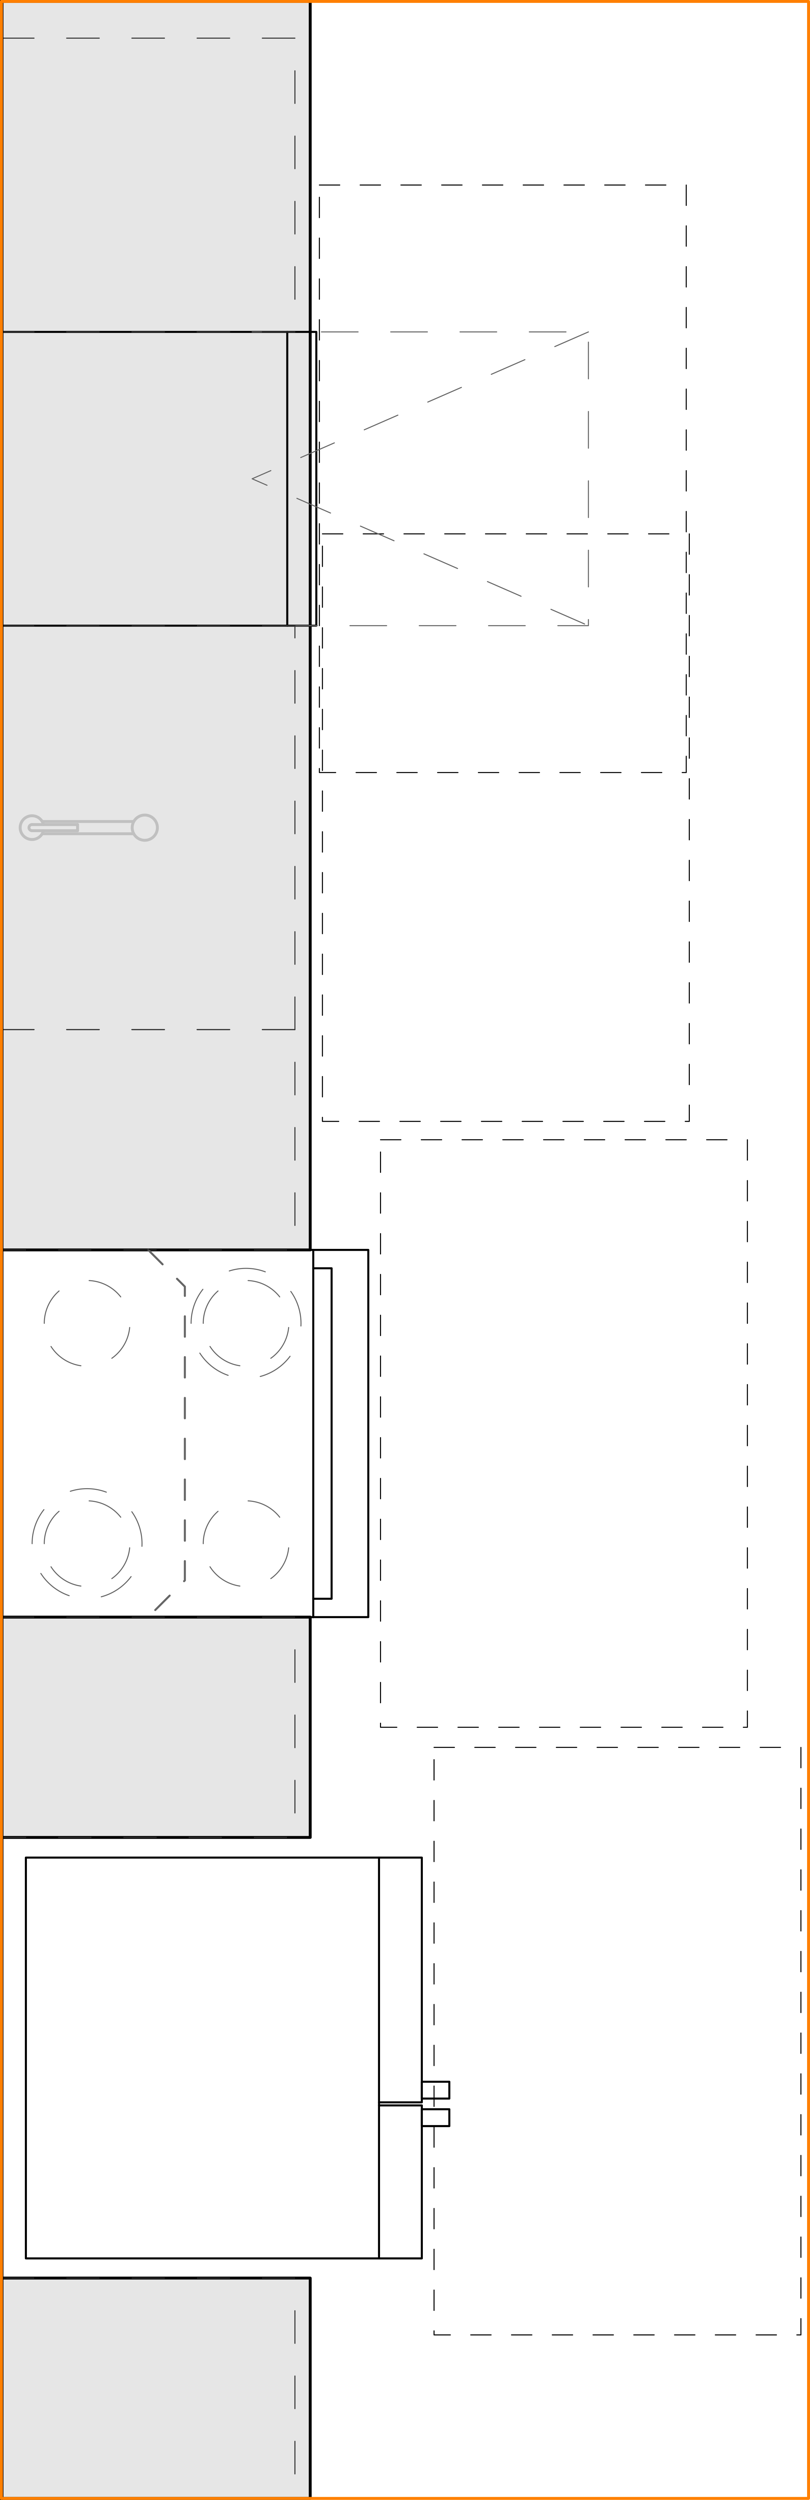 <svg xmlns="http://www.w3.org/2000/svg" viewBox="0 0 198.71 612.71"><defs><style>.cls-1{fill:#e6e6e6;}.cls-1,.cls-2,.cls-3,.cls-8{stroke:#000;}.cls-1,.cls-2,.cls-3,.cls-4,.cls-5,.cls-6,.cls-7,.cls-8,.cls-9{stroke-linecap:round;stroke-linejoin:round;}.cls-1,.cls-6,.cls-9{stroke-width:0.71px;}.cls-2,.cls-3,.cls-4,.cls-5,.cls-6,.cls-7,.cls-8,.cls-9{fill:none;}.cls-2,.cls-4{stroke-width:0.5px;}.cls-3,.cls-5,.cls-7{stroke-width:0.25px;}.cls-3,.cls-4{stroke-dasharray:5 5;}.cls-4,.cls-5{stroke:#666;}.cls-5{stroke-dasharray:9 8;}.cls-6{stroke:silver;}.cls-7{stroke:#333;stroke-dasharray:8 8;}.cls-9{stroke:#ff7f00;}</style></defs><g id="A-Counter"><g id="LWPOLYLINE"><polyline class="cls-1" points="16.86 204.35 16.86 243.35 67.85 243.35 67.85 162.35 16.86 162.35 16.86 201.35"/></g><g id="LWPOLYLINE-2" data-name="LWPOLYLINE"><polyline class="cls-1" points="0.35 612.35 76.1 612.35 76.1 558.35 0.35 558.35"/></g><g id="LWPOLYLINE-3" data-name="LWPOLYLINE"><polyline class="cls-1" points="0.35 450.35 76.1 450.35 76.1 396.35 0.35 396.35"/></g><g id="LWPOLYLINE-4" data-name="LWPOLYLINE"><polyline class="cls-1" points="0.35 306.35 76.1 306.35 76.1 0.35 0.35 0.35"/></g></g><g id="A-Appliances"><g id="LWPOLYLINE-5" data-name="LWPOLYLINE"><polyline class="cls-2" points="92.98 516.03 103.48 516.03 103.48 553.53 6.35 553.53 6.35 455.29 103.48 455.29 103.48 515.28 92.98 515.28"/></g><g id="LINE"><line class="cls-2" x1="92.98" y1="455.28" x2="92.98" y2="553.53"/></g><g id="LWPOLYLINE-6" data-name="LWPOLYLINE"><rect class="cls-2" x="103.48" y="510.23" width="6.75" height="4.12"/></g><g id="LWPOLYLINE-7" data-name="LWPOLYLINE"><rect class="cls-2" x="103.48" y="516.97" width="6.75" height="4.13"/></g><g id="LINE-2" data-name="LINE"><line class="cls-2" x1="76.85" y1="396.35" x2="76.85" y2="306.35"/></g><g id="LINE-3" data-name="LINE"><line class="cls-2" x1="76.85" y1="306.35" x2="0.35" y2="306.35"/></g><g id="LINE-4" data-name="LINE"><line class="cls-2" x1="76.85" y1="396.35" x2="0.35" y2="396.35"/></g><g id="LINE-5" data-name="LINE"><line class="cls-2" x1="0.35" y1="306.35" x2="0.35" y2="396.35"/></g><g id="LWPOLYLINE-8" data-name="LWPOLYLINE"><polyline class="cls-2" points="76.85 306.35 90.35 306.35 90.35 396.35 76.85 396.35"/></g><g id="LWPOLYLINE-9" data-name="LWPOLYLINE"><polyline class="cls-2" points="76.85 310.85 81.35 310.85 81.35 391.85 76.85 391.85"/></g><g id="LWPOLYLINE-10" data-name="LWPOLYLINE"><rect class="cls-2" x="0.35" y="81.35" width="70.12" height="72"/></g><g id="LWPOLYLINE-11" data-name="LWPOLYLINE"><polyline class="cls-2" points="70.48 153.35 77.6 153.35 77.6 81.35 70.48 81.35"/></g></g><g id="FAIR_HOUSING" data-name="FAIR HOUSING"><g id="LWPOLYLINE-12" data-name="LWPOLYLINE"><rect class="cls-3" x="106.48" y="428.28" width="90" height="144"/></g><g id="LWPOLYLINE-13" data-name="LWPOLYLINE"><rect class="cls-3" x="93.35" y="279.35" width="90" height="144"/></g><g id="LWPOLYLINE-14" data-name="LWPOLYLINE"><rect class="cls-3" x="79.1" y="130.85" width="90" height="144"/></g><g id="LWPOLYLINE-15" data-name="LWPOLYLINE"><rect class="cls-3" x="78.35" y="45.35" width="90" height="144"/></g></g><g id="A-Cabinetry-Upper"><g id="LWPOLYLINE-16" data-name="LWPOLYLINE"><polyline class="cls-4" points="36.35 306.35 45.35 315.35 45.35 387.35 36.35 396.35"/></g></g><g id="A-Appliances_Detail" data-name="A-Appliances Detail"><g id="CIRCLE"><path class="cls-5" d="M10.86,378.35a10.5,10.5,0,1,1,10.49,10.5,10.49,10.49,0,0,1-10.49-10.5Z"/></g><g id="CIRCLE-2" data-name="CIRCLE"><path class="cls-5" d="M7.88,378.35a13.48,13.48,0,1,1,13.47,13.48A13.47,13.47,0,0,1,7.88,378.35Z"/></g><g id="CIRCLE-3" data-name="CIRCLE"><path class="cls-5" d="M10.86,324.35a10.5,10.5,0,1,1,10.49,10.5,10.49,10.49,0,0,1-10.49-10.5Z"/></g><g id="CIRCLE-4" data-name="CIRCLE"><path class="cls-5" d="M49.86,378.35a10.5,10.5,0,1,1,10.5,10.5,10.5,10.5,0,0,1-10.5-10.5Z"/></g><g id="CIRCLE-5" data-name="CIRCLE"><path class="cls-5" d="M49.86,324.35a10.5,10.5,0,1,1,10.5,10.5,10.5,10.5,0,0,1-10.5-10.5Z"/></g><g id="CIRCLE-6" data-name="CIRCLE"><path class="cls-5" d="M46.88,324.35a13.48,13.48,0,1,1,13.48,13.48,13.48,13.48,0,0,1-13.48-13.48Z"/></g><g id="LWPOLYLINE-17" data-name="LWPOLYLINE"><polyline class="cls-5" points="61.85 81.35 144.35 81.35 144.35 153.35 61.85 153.35"/></g><g id="LWPOLYLINE-18" data-name="LWPOLYLINE"><polyline class="cls-5" points="144.35 81.35 61.85 117.35 144.35 153.35"/></g></g><g id="P-PLUMBING_FIXTURES" data-name="P-PLUMBING FIXTURES"><g id="CIRCLE-7" data-name="CIRCLE"><path class="cls-6" d="M32.43,202.85a3.09,3.09,0,1,1,3.09,3.1,3.09,3.09,0,0,1-3.09-3.1Z"/></g><g id="LINE-6" data-name="LINE"><line class="cls-6" x1="32.81" y1="204.35" x2="10.35" y2="204.35"/></g><g id="LINE-7" data-name="LINE"><line class="cls-6" x1="10.35" y1="201.35" x2="32.81" y2="201.35"/></g><g id="LINE-8" data-name="LINE"><line class="cls-6" x1="19.03" y1="203.6" x2="7.86" y2="203.6"/></g><g id="LINE-9" data-name="LINE"><line class="cls-6" x1="19.03" y1="203.6" x2="19.03" y2="202.1"/></g><g id="LINE-10" data-name="LINE"><line class="cls-6" x1="19.03" y1="202.1" x2="7.86" y2="202.1"/></g><g id="ARC"><path class="cls-6" d="M10.67,202.1a2.91,2.91,0,1,0,0,1.5"/></g><g id="ARC-2" data-name="ARC"><path class="cls-6" d="M7.86,202.1a.75.75,0,0,0,0,1.5"/></g></g><g id="A-Cabinetry"><g id="LINE-11" data-name="LINE"><line class="cls-7" x1="0.35" y1="252.35" x2="72.35" y2="252.35"/></g><g id="LINE-12" data-name="LINE"><line class="cls-7" x1="0.35" y1="153.35" x2="72.35" y2="153.35"/></g><g id="LWPOLYLINE-19" data-name="LWPOLYLINE"><line class="cls-7" x1="72.35" y1="252.35" x2="72.35" y2="153.35"/></g><g id="LWPOLYLINE-20" data-name="LWPOLYLINE"><polyline class="cls-7" points="0.35 558.35 72.35 558.35 72.35 612.35 0.35 612.35"/></g><g id="LWPOLYLINE-21" data-name="LWPOLYLINE"><polyline class="cls-7" points="0.35 396.35 72.35 396.35 72.35 450.35 0.35 450.35"/></g><g id="LWPOLYLINE-22" data-name="LWPOLYLINE"><polyline class="cls-7" points="0.35 252.35 72.35 252.35 72.35 306.35 0.35 306.35"/></g><g id="LWPOLYLINE-23" data-name="LWPOLYLINE"><polyline class="cls-7" points="0.35 9.35 72.35 9.35 72.35 81.35 0.35 81.35"/></g></g><g id="A-Walls"><g id="LWPOLYLINE-24" data-name="LWPOLYLINE"><line class="cls-8" x1="0.35" y1="612.35" x2="0.35" y2="0.35"/></g></g><g id="A-Align"><g id="LWPOLYLINE-25" data-name="LWPOLYLINE"><rect class="cls-9" x="0.35" y="0.35" width="198" height="612"/></g></g></svg>
